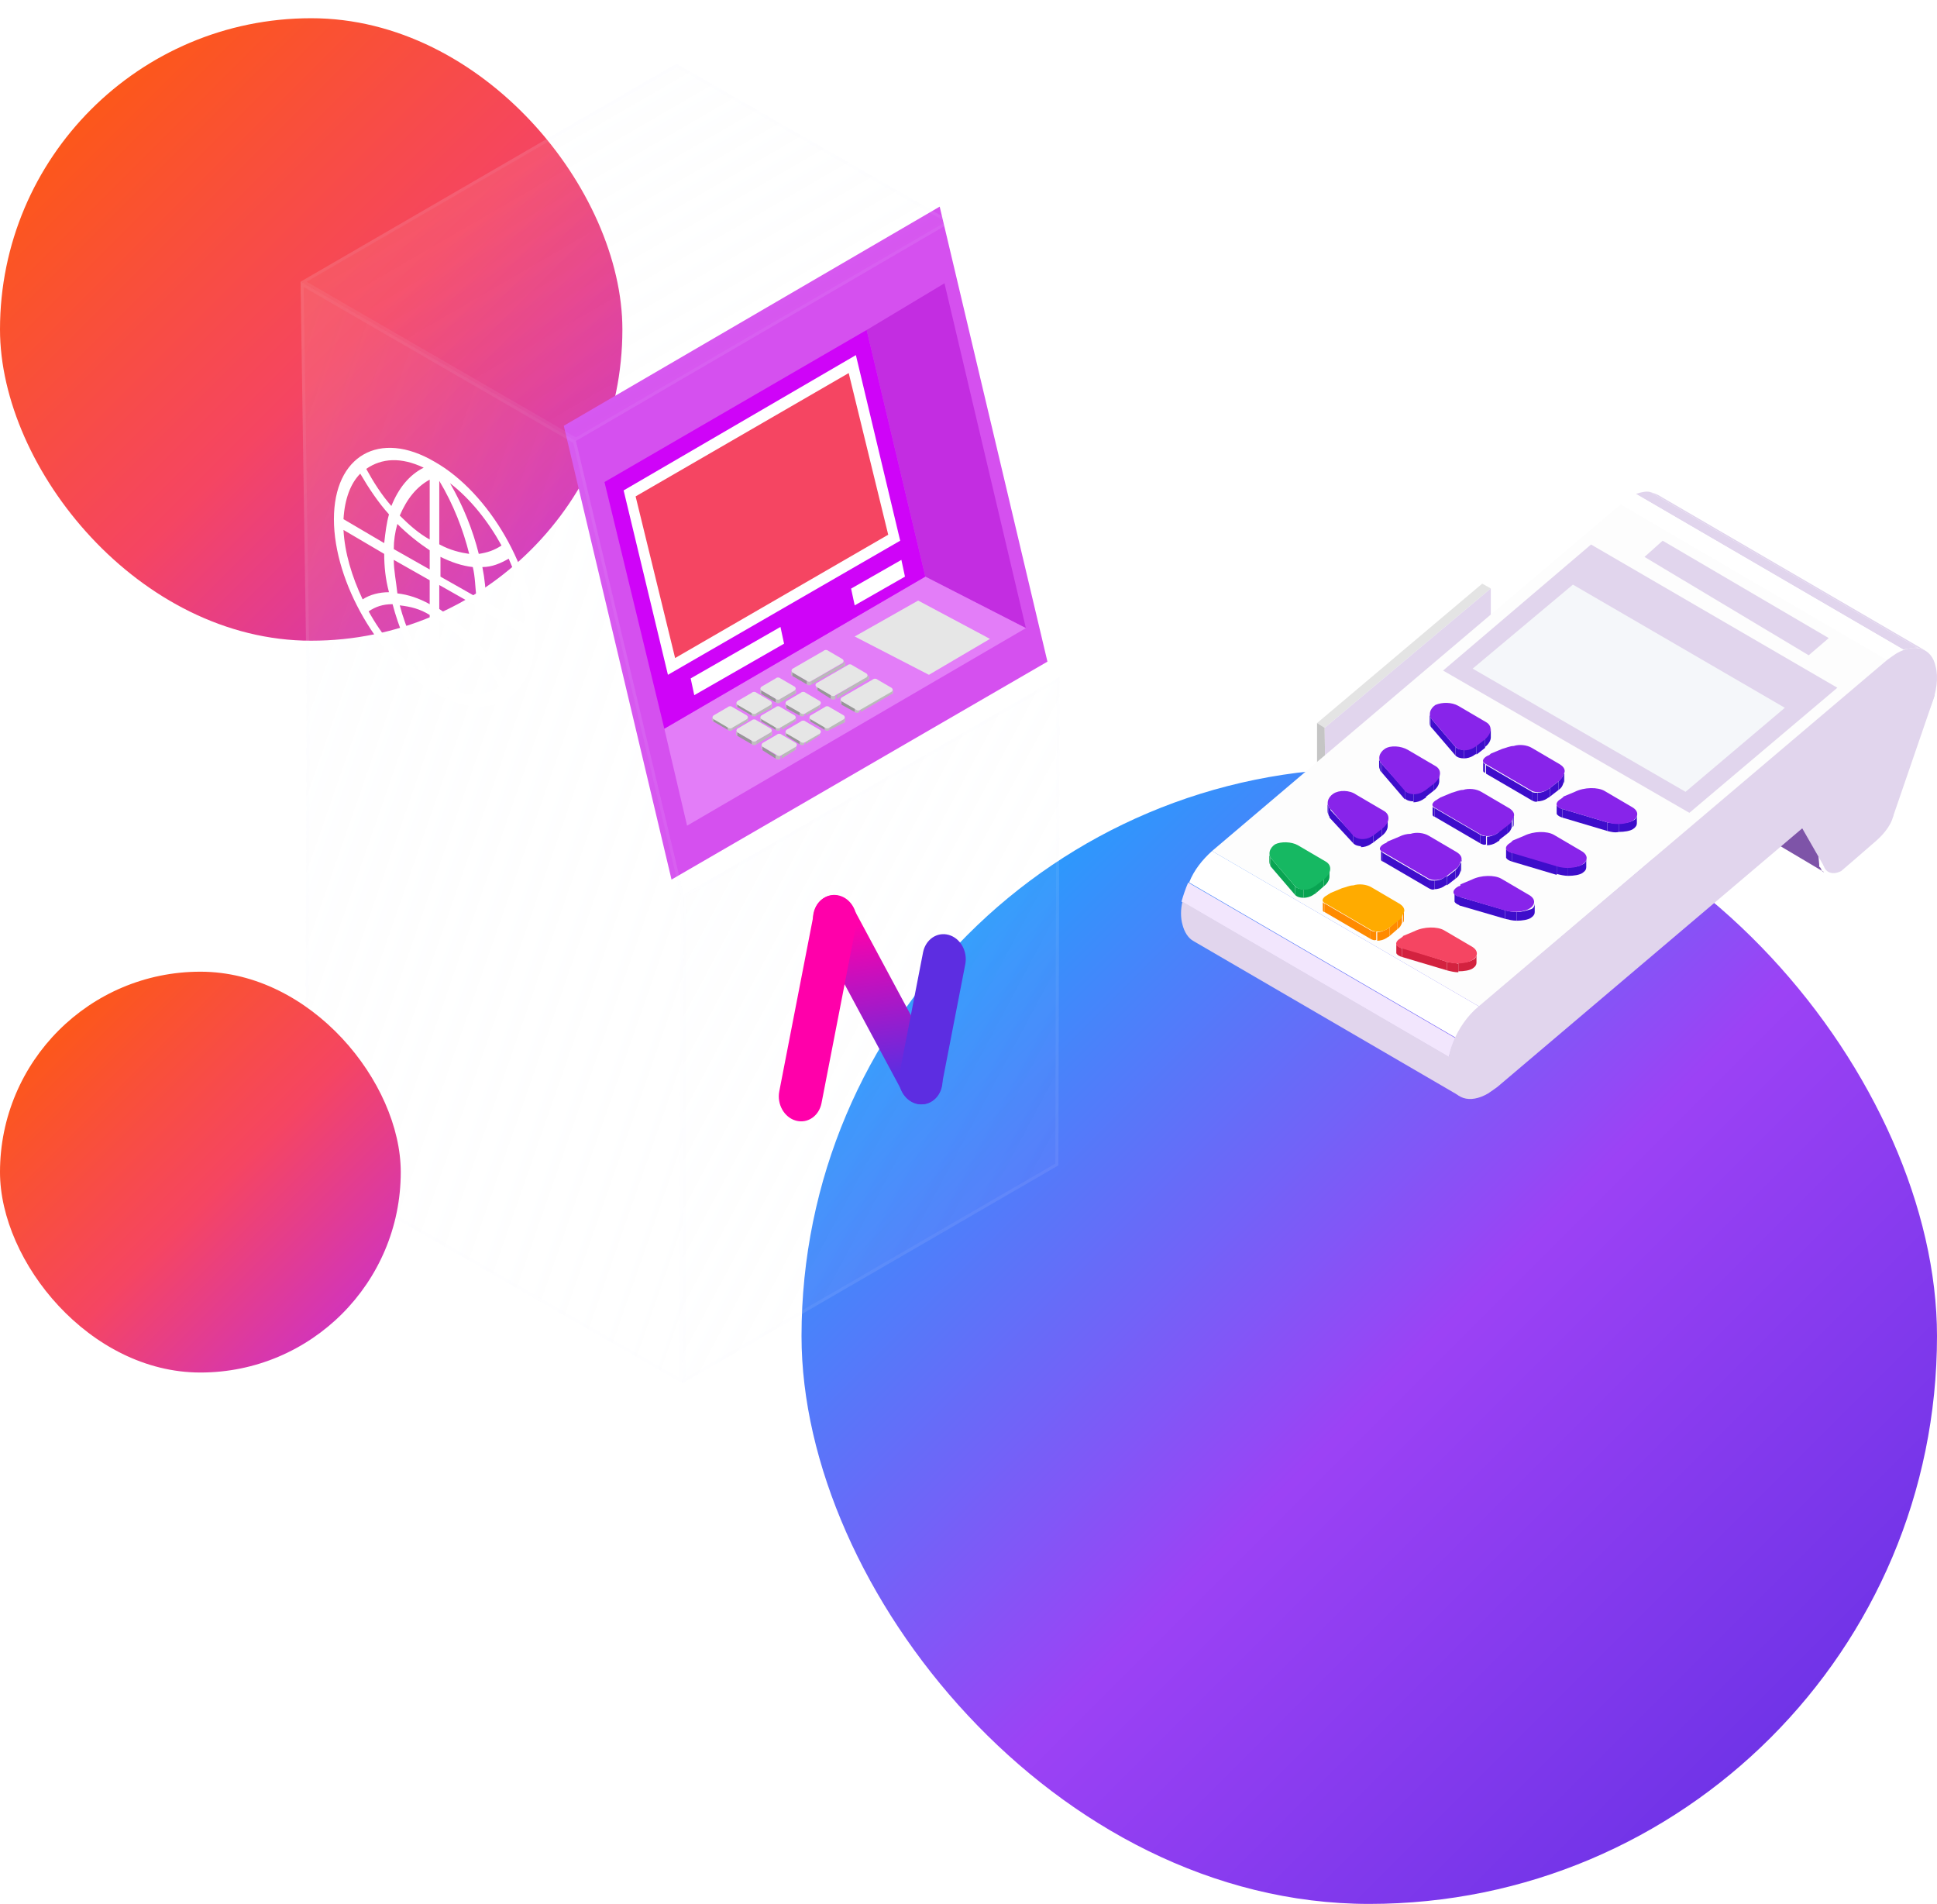 <svg width="638" height="627" viewBox="0 0 638 627" fill="none" xmlns="http://www.w3.org/2000/svg">
<rect y="6" width="205" height="205" rx="102.5" fill="url(#paint0_linear_1693_218)"/>
<rect x="264" y="253" width="374" height="374" rx="187" fill="url(#paint1_linear_1693_218)"/>
<path d="M602.346 252.581L623.413 269.246L637.249 228.998L624.042 219.879L602.346 252.581Z" fill="#E1D5ED"/>
<path d="M580.336 258.56V258.246C580.336 257.931 580.336 257.617 580.336 257.617C580.336 257.617 580.336 257.617 580.336 257.302C580.336 256.988 580.336 256.988 580.336 256.674C580.336 256.674 580.336 256.674 580.336 256.359V256.045V255.73C580.336 255.73 580.336 255.416 580.65 255.416C580.65 255.416 580.65 255.416 580.65 255.101C580.65 254.787 580.965 254.787 580.965 254.472C580.965 254.158 581.279 254.158 581.279 253.844C581.279 253.844 581.279 253.844 581.279 253.529C581.279 253.215 581.594 253.215 581.594 253.215C581.594 253.215 581.594 253.215 581.908 252.9L582.222 252.586C582.537 252.271 582.537 252.271 582.851 251.957C583.166 251.643 583.166 251.642 583.48 251.328C583.795 251.014 584.109 251.014 584.423 250.699L600.46 241.58C600.774 241.58 600.774 241.266 601.089 241.266C601.403 241.266 601.403 240.952 601.718 240.952C601.718 240.952 601.718 240.952 602.032 240.952H602.346H602.661C602.661 240.952 602.661 240.952 602.975 240.952H603.29C603.29 240.952 603.29 240.952 603.604 240.952H603.919C603.919 240.952 604.233 240.952 604.233 241.266L622.785 252.271C622.785 252.271 622.47 252.271 622.47 251.957H622.156C622.156 251.957 622.156 251.957 621.842 251.957H621.527C621.527 251.957 621.527 251.957 621.213 251.957H620.898C620.898 251.957 620.898 251.957 620.584 251.957H620.269C620.269 251.957 620.269 251.957 619.955 251.957C619.64 251.957 619.64 251.957 619.326 252.271C619.012 252.271 619.012 252.586 618.697 252.586L602.661 261.704C602.346 262.019 602.032 262.019 601.718 262.333C601.718 262.333 601.718 262.333 601.403 262.333C601.089 262.648 601.089 262.648 600.774 262.962C600.46 263.277 600.46 263.277 600.145 263.591C600.145 263.591 600.145 263.591 599.831 263.906L599.516 264.22C599.516 264.22 599.516 264.22 599.202 264.534L598.888 264.849C598.888 264.849 598.888 264.849 598.888 265.163C598.888 265.478 598.573 265.478 598.573 265.792C598.573 266.107 598.259 266.107 598.259 266.421V266.735C598.259 266.735 598.259 267.05 597.944 267.05V267.364V267.679V267.993C597.944 268.308 597.944 268.308 597.944 268.622C597.944 268.622 597.944 268.622 597.944 268.937C597.944 269.251 597.944 269.565 597.944 269.565V269.88C597.944 269.88 597.944 269.88 597.944 270.194C597.944 270.509 597.944 270.509 597.944 270.823L599.202 284.658V284.973C599.202 285.287 599.202 285.602 599.516 285.602C599.516 285.916 599.831 285.916 599.831 286.231C599.831 286.545 600.145 286.545 600.145 286.859C600.46 287.174 600.46 287.174 600.774 287.174L582.222 276.169C581.908 276.169 581.908 275.854 581.594 275.854C581.279 275.854 581.279 275.54 581.279 275.225C581.279 274.911 580.965 274.911 580.965 274.596C580.965 274.282 580.965 273.968 580.65 273.968V273.653L579.392 259.818C580.336 259.189 580.336 258.875 580.336 258.56C580.336 258.875 580.336 258.56 580.336 258.56Z" fill="#7E54A8"/>
<path d="M603.918 261.393C601.088 262.965 598.887 267.053 599.202 270.197L600.459 284.033C600.774 287.177 603.289 288.435 606.434 286.863C606.434 286.863 615.238 279.316 618.068 276.801C620.583 274.6 623.728 270.826 623.728 267.367L624.986 255.733C625.3 252.274 623.099 250.702 620.269 252.274L603.918 261.393Z" fill="#E1D5ED"/>
<path d="M491.036 193.783L488.206 192.21L433.808 238.118L436.324 239.69L491.036 193.783Z" fill="#E4E4E4"/>
<path d="M436.323 239.69L433.808 238.118V267.361L436.638 268.933L436.323 239.69Z" fill="#C5C5C5"/>
<path d="M491.036 193.783L436.324 239.691L436.638 268.933L491.036 222.711V193.783Z" fill="#E1D5ED"/>
<path d="M634.104 214.224L546.062 162.971C545.433 162.656 544.49 162.342 543.546 162.027L631.589 213.281C632.532 213.595 633.475 213.91 634.104 214.224Z" fill="#E1D5ED"/>
<path d="M631.589 213.281L543.546 162.028C542.288 161.713 540.716 162.028 538.83 162.657L626.872 213.91C628.759 213.595 630.016 213.281 631.589 213.281Z" fill="#E1D5ED"/>
<path d="M626.872 213.911L538.83 162.657C538.201 162.972 537.257 163.286 536.629 163.601L624.671 214.854C625.614 214.854 626.243 214.225 626.872 213.911Z" fill="white"/>
<path d="M624.671 215.168L536.629 163.915C535.685 164.543 534.742 165.172 533.484 166.116L621.527 217.369C622.784 216.426 623.728 215.797 624.671 215.168Z" fill="white"/>
<path d="M621.527 217.366L533.799 166.112L399.219 280.253L487.262 331.506L621.527 217.366Z" fill="#FDFDFD"/>
<path d="M524.051 179.323L605.176 226.489L556.438 267.68L475.313 220.829L524.051 179.323Z" fill="#E1D5ED"/>
<path d="M487.262 331.507L399.219 280.253C396.075 283.083 393.245 286.542 391.673 290.63L479.715 341.883C481.288 337.795 484.117 334.022 487.262 331.507Z" fill="white"/>
<path d="M479.401 341.886L391.358 290.633C390.415 292.834 389.786 294.72 389.157 296.922L477.2 348.175C477.829 345.974 478.458 343.773 479.401 341.886Z" fill="#F2E6FD"/>
<path d="M477.514 348.174L389.472 296.921C388.843 299.436 388.843 302.266 389.472 304.467C390.101 306.983 391.358 308.87 392.931 309.813L480.973 361.066C479.401 360.123 478.143 358.236 477.514 355.721C476.885 353.205 476.885 350.69 477.514 348.174Z" fill="#E1D5ED"/>
<path d="M624.671 215.168C623.728 215.796 622.784 216.425 621.527 217.369L486.948 331.509C479.715 337.484 475.313 348.489 477.2 355.721C478.772 362.01 484.118 363.582 490.092 360.123C491.035 359.494 491.979 358.865 493.236 357.922L627.815 243.781C635.048 237.807 639.45 226.802 637.563 219.57C636.305 213.281 630.645 211.709 624.671 215.168Z" fill="#E1D5ED"/>
<path d="M624.043 231.832L585.996 259.502L600.774 285.286L627.501 252.584L624.043 231.832Z" fill="#E1D5ED"/>
<path d="M470.912 235.289V238.119C470.912 238.433 470.912 238.748 471.227 239.377V236.547C471.227 235.918 470.912 235.603 470.912 235.289Z" fill="#3E0DCB"/>
<path d="M471.226 236.235V239.065C471.226 239.379 471.541 239.694 471.855 240.008V237.178C471.541 236.864 471.541 236.549 471.226 236.235Z" fill="#3E0DCB"/>
<path d="M489.149 243.15V245.98C490.407 245.037 491.036 243.779 491.036 242.836V240.006C490.721 241.264 490.093 242.207 489.149 243.15Z" fill="#3E0DCB"/>
<path d="M486.319 245.35V248.494L489.149 246.293V243.148L486.319 245.35Z" fill="#3E0DCB"/>
<path d="M471.856 237.179V240.009L479.402 248.813V245.983L471.856 237.179Z" fill="#3E0DCB"/>
<path d="M479.401 245.979V248.809C480.03 249.438 480.974 249.752 482.231 249.752V246.922C480.974 246.922 480.03 246.608 479.401 245.979Z" fill="#3E0DCB"/>
<path d="M482.232 246.925V249.755C483.175 249.755 484.433 249.44 485.376 248.811C485.69 248.497 486.005 248.497 486.319 248.182V245.353C486.005 245.667 485.69 245.667 485.376 245.981C484.433 246.61 483.175 246.925 482.232 246.925Z" fill="#3E0DCB"/>
<path d="M472.799 232.146C470.913 233.403 470.284 235.604 471.856 237.177L479.402 245.981C480.66 247.239 483.176 247.553 485.377 246.295C485.691 245.981 486.006 245.981 486.32 245.666L489.15 243.465C491.351 241.579 491.666 239.063 489.464 237.805L480.346 232.46C478.145 231.202 475 231.202 472.799 232.146Z" fill="#8824EA"/>
<path d="M488.52 251.011V253.841C488.52 254.155 488.835 254.47 489.149 254.47V251.64C488.835 251.64 488.835 251.325 488.52 251.011Z" fill="#3E0DCB"/>
<path d="M514.933 255.1V257.93C515.247 257.615 515.247 257.301 515.247 256.672V253.842C515.247 254.471 515.247 254.785 514.933 255.1Z" fill="#3E0DCB"/>
<path d="M513.361 257.301V260.131C514.305 259.502 514.619 258.873 514.934 257.93V255.1C514.619 256.043 513.99 256.672 513.361 257.301Z" fill="#3E0DCB"/>
<path d="M510.532 259.505V262.335L513.361 260.134V257.304L510.532 259.505Z" fill="#3E0DCB"/>
<path d="M489.464 251.956V254.786L504.557 263.59V260.76L489.464 251.956Z" fill="#3E0DCB"/>
<path d="M504.557 260.762V263.592C505.186 263.906 505.814 264.221 506.443 263.906V261.076C505.814 261.076 504.871 261.076 504.557 260.762Z" fill="#3E0DCB"/>
<path d="M506.443 261.075V263.905C507.387 263.905 508.644 263.59 509.588 262.961C509.902 262.647 510.217 262.647 510.531 262.332V259.502C510.217 259.817 509.902 259.817 509.588 260.131C508.644 260.76 507.387 261.075 506.443 261.075Z" fill="#3E0DCB"/>
<path d="M490.093 248.814C488.206 249.758 487.892 251.015 489.464 251.644L504.557 260.448C505.815 261.077 508.016 261.077 509.588 260.134C509.902 259.82 510.217 259.82 510.531 259.505L513.361 257.304C514.304 256.675 514.619 256.046 514.933 255.103C515.877 253.845 515.248 252.588 513.676 251.644L504.557 246.299C502.985 245.355 500.469 245.041 498.583 245.67C497.325 245.67 496.067 246.299 494.809 246.613L491.036 248.185C490.722 248.5 490.407 248.814 490.093 248.814Z" fill="#8824EA"/>
<path d="M512.732 265.163V267.993C513.046 268.622 513.675 268.936 514.619 269.251V266.421C513.675 266.106 513.046 265.792 512.732 265.163Z" fill="#3E0DCB"/>
<path d="M514.618 266.424V269.254L529.397 273.656V270.827L514.618 266.424Z" fill="#3E0DCB"/>
<path d="M529.397 270.827V273.657C530.655 273.972 531.913 274.286 533.17 273.972V271.142C531.913 271.142 530.655 271.142 529.397 270.827Z" fill="#3E0DCB"/>
<path d="M533.17 271.139V273.969C535.057 273.969 536.943 273.655 537.886 273.026C538.83 272.397 539.144 271.768 539.144 271.139V268.309C539.144 268.938 538.83 269.881 537.886 270.196C536.943 270.825 535.057 271.139 533.17 271.139Z" fill="#3E0DCB"/>
<path d="M514.304 262.964C512.103 264.222 512.103 265.794 514.618 266.423L529.397 270.825C532.227 271.768 536 271.454 537.887 270.196C539.773 268.938 539.773 267.052 537.572 265.794L528.454 260.448C526.253 259.191 521.85 259.191 518.706 260.763L514.933 262.335C514.933 262.649 514.618 262.649 514.304 262.964Z" fill="#8824EA"/>
<path d="M454.246 249.438V252.268C454.246 252.582 454.246 252.897 454.561 253.526V250.696C454.246 250.381 454.246 250.067 454.246 249.438Z" fill="#3E0DCB"/>
<path d="M454.561 250.697V253.527C454.561 253.842 454.875 254.156 455.19 254.471V251.641C454.875 251.326 454.561 251.012 454.561 250.697Z" fill="#3E0DCB"/>
<path d="M472.169 257.611V260.441C473.427 259.498 474.056 258.24 474.056 257.297V254.467C474.056 255.41 473.427 256.668 472.169 257.611Z" fill="#3E0DCB"/>
<path d="M469.339 259.812V262.642L472.169 260.441V257.611L469.339 259.812Z" fill="#3E0DCB"/>
<path d="M455.189 251.642V254.472L462.735 263.276V260.131L455.189 251.642Z" fill="#3E0DCB"/>
<path d="M462.735 260.128V262.958C463.364 263.587 464.308 263.902 465.565 263.902V261.072C464.308 261.386 463.364 261.072 462.735 260.128Z" fill="#3E0DCB"/>
<path d="M465.565 261.388V264.218C466.509 264.218 467.766 263.903 468.71 263.274C469.024 262.96 469.339 262.96 469.653 262.645V259.815C469.339 260.13 469.024 260.13 468.71 260.444C467.452 261.073 466.509 261.388 465.565 261.388Z" fill="#3E0DCB"/>
<path d="M456.132 246.608C454.246 247.866 453.617 250.067 455.189 251.639L462.735 260.443C463.993 261.701 466.509 262.015 468.71 260.757C469.024 260.443 469.339 260.443 469.653 260.129L472.483 257.928C474.684 256.041 474.999 253.525 472.797 252.268L463.679 246.922C461.478 245.665 458.019 245.35 456.132 246.608Z" fill="#8824EA"/>
<path d="M471.855 265.473V268.303C471.855 268.617 472.17 268.932 472.484 268.932V266.102C472.17 266.102 471.855 265.788 471.855 265.473Z" fill="#3E0DCB"/>
<path d="M498.268 269.562V272.392C498.582 272.078 498.582 271.763 498.582 271.134V268.304C498.582 268.933 498.268 269.247 498.268 269.562Z" fill="#3E0DCB"/>
<path d="M496.382 271.764V274.594C497.325 273.965 497.639 273.336 497.954 272.393V269.562C497.954 270.191 497.325 271.135 496.382 271.764Z" fill="#3E0DCB"/>
<path d="M493.551 273.969V276.799L496.381 274.598V271.768L493.551 273.969Z" fill="#3E0DCB"/>
<path d="M472.483 266.107V268.937L487.576 277.741V274.911L472.483 266.107Z" fill="#3E0DCB"/>
<path d="M487.577 274.913V277.743C488.206 278.057 488.835 278.371 489.464 278.057V275.227C488.835 275.541 488.206 275.227 487.577 274.913Z" fill="#3E0DCB"/>
<path d="M489.778 275.539V278.369C490.721 278.369 491.979 278.054 492.922 277.426C493.237 277.111 493.551 277.111 493.866 276.797V273.967C493.551 274.281 493.237 274.281 492.922 274.596C491.665 275.224 490.721 275.539 489.778 275.539Z" fill="#3E0DCB"/>
<path d="M473.427 263.278C471.541 264.221 471.226 265.479 472.798 266.108L487.891 274.912C489.149 275.541 491.35 275.541 492.922 274.598C493.237 274.284 493.551 274.284 493.866 273.969L496.696 271.768C497.639 271.139 497.953 270.51 498.268 269.567C499.211 268.309 498.582 267.052 497.01 266.108L487.891 260.763C486.319 259.819 483.804 259.505 481.917 260.134C480.659 260.134 479.402 260.763 478.144 261.077L474.371 262.649C474.056 262.964 473.742 262.964 473.427 263.278Z" fill="#8824EA"/>
<path d="M496.067 279.62V282.45C496.381 283.079 497.01 283.393 497.954 283.708V280.878C496.696 280.249 496.381 279.935 496.067 279.62Z" fill="#3E0DCB"/>
<path d="M497.953 280.568V283.712L512.732 288.114V284.97L497.953 280.568Z" fill="#3E0DCB"/>
<path d="M512.732 284.974V287.804C513.989 288.118 515.247 288.433 516.505 288.433V285.603C515.247 285.603 513.989 285.603 512.732 284.974Z" fill="#3E0DCB"/>
<path d="M516.504 285.606V288.436C518.391 288.436 520.278 288.121 521.221 287.492C522.164 286.864 522.479 286.235 522.479 285.606V282.776C522.479 283.405 522.164 284.348 521.221 284.663C520.278 285.291 518.391 285.606 516.504 285.606Z" fill="#3E0DCB"/>
<path d="M497.639 277.427C495.438 278.684 495.437 280.257 497.953 280.885L512.732 285.288C515.562 286.231 519.335 285.917 521.221 284.659C523.108 283.401 523.108 281.514 520.907 280.257L511.788 274.911C509.587 273.653 505.185 273.653 502.041 275.226L498.267 276.798C498.267 276.798 497.953 277.112 497.639 277.427Z" fill="#8824EA"/>
<path d="M437.267 264.218V267.048C437.267 267.363 437.267 267.677 437.582 268.306V265.476C437.267 265.162 437.267 264.533 437.267 264.218Z" fill="#3E0DCB"/>
<path d="M437.582 265.478V268.307C437.582 268.622 437.896 268.936 438.211 269.251V266.421C437.896 266.106 437.582 265.792 437.582 265.478Z" fill="#3E0DCB"/>
<path d="M455.19 272.392V275.222C456.448 274.279 457.077 273.021 457.077 272.077V269.248C457.077 270.191 456.448 271.449 455.19 272.392Z" fill="#3E0DCB"/>
<path d="M452.36 274.594V277.424L455.19 275.223V272.393L452.36 274.594Z" fill="#3E0DCB"/>
<path d="M437.896 266.417V269.247L445.757 277.737V274.907L437.896 266.417Z" fill="#3E0DCB"/>
<path d="M445.757 274.904V277.734C446.386 278.363 447.329 278.677 448.587 278.677V275.847C447.329 276.162 446.386 275.533 445.757 274.904Z" fill="#3E0DCB"/>
<path d="M448.272 276.163V278.993C449.216 278.993 450.474 278.679 451.417 278.05C451.731 277.735 452.046 277.735 452.36 277.421V274.591C452.046 274.905 451.731 274.905 451.417 275.22C450.474 275.849 449.53 276.163 448.272 276.163Z" fill="#3E0DCB"/>
<path d="M439.154 261.385C437.267 262.643 436.638 264.844 438.211 266.416L445.757 275.221C447.015 276.478 449.53 276.793 451.731 275.535C452.046 275.221 452.36 275.221 452.675 274.906L455.505 272.705C457.706 270.818 458.02 268.303 455.819 267.045L446.7 261.7C444.499 260.128 441.04 260.128 439.154 261.385Z" fill="#8824EA"/>
<path d="M454.876 280.249V283.079C454.876 283.393 455.19 283.708 455.504 283.708V280.878C455.19 280.563 454.876 280.249 454.876 280.249Z" fill="#3E0DCB"/>
<path d="M480.974 284.346V287.176C481.289 286.862 481.289 286.547 481.289 285.918V283.088C481.603 283.403 481.289 284.032 480.974 284.346Z" fill="#3E0DCB"/>
<path d="M479.402 286.539V289.369C480.345 288.74 480.66 288.111 480.974 287.168V284.338C480.66 284.967 480.345 285.596 479.402 286.539Z" fill="#3E0DCB"/>
<path d="M476.572 288.747V291.577L479.402 289.376V286.546L476.572 288.747Z" fill="#3E0DCB"/>
<path d="M455.505 280.882V283.712L470.598 292.516V289.686L455.505 280.882Z" fill="#3E0DCB"/>
<path d="M470.597 289.691V292.521C471.226 292.835 471.855 293.15 472.484 292.835V290.005C471.855 290.005 471.226 290.005 470.597 289.691Z" fill="#3E0DCB"/>
<path d="M472.484 290.004V292.834C473.427 292.834 474.685 292.519 475.628 291.89C475.942 291.576 476.257 291.576 476.571 291.262V288.432C476.257 288.746 475.942 288.746 475.628 289.061C474.685 289.689 473.741 290.004 472.484 290.004Z" fill="#3E0DCB"/>
<path d="M456.133 277.741C454.246 278.684 453.932 279.942 455.504 280.571L470.597 289.375C471.855 290.004 474.056 290.004 475.628 289.06C475.943 288.746 476.257 288.746 476.572 288.431L479.401 286.23C480.345 285.602 480.659 284.973 480.974 284.029C481.917 282.772 481.288 281.514 479.716 280.571L470.597 275.225C469.025 274.282 466.51 273.967 464.623 274.596C463.365 274.596 462.107 274.911 460.85 275.54L457.076 277.112C456.762 277.426 456.448 277.741 456.133 277.741Z" fill="#8824EA"/>
<path d="M478.773 293.78V296.61V296.925V294.095C479.087 294.095 478.773 294.095 478.773 293.78Z" fill="#3E0DCB"/>
<path d="M479.087 294.093V296.923C479.401 297.552 480.03 297.866 480.973 298.181V295.351C479.716 295.037 479.087 294.722 479.087 294.093Z" fill="#3E0DCB"/>
<path d="M480.658 295.352V298.182L495.751 302.584V299.754L480.658 295.352Z" fill="#3E0DCB"/>
<path d="M495.752 299.749V302.579C497.01 302.893 498.267 303.208 499.525 303.208V300.378C498.267 300.378 496.695 300.063 495.752 299.749Z" fill="#3E0DCB"/>
<path d="M499.525 300.381V303.211C501.411 303.211 503.298 302.896 504.241 302.267C505.185 301.638 505.499 301.01 505.499 300.381V297.551C505.499 298.18 505.185 299.123 504.241 299.437C502.984 299.752 501.411 300.381 499.525 300.381Z" fill="#3E0DCB"/>
<path d="M480.344 291.889C478.143 293.147 478.143 294.719 480.659 295.348L495.437 299.75C498.267 300.693 502.04 300.379 503.927 299.121C505.814 297.863 505.814 295.977 503.613 294.719L494.494 289.374C492.293 288.116 487.891 288.116 484.746 289.688L480.973 291.26C481.288 291.575 480.659 291.889 480.344 291.889Z" fill="#8824EA"/>
<path d="M418.086 280.881V283.711C418.086 284.026 418.086 284.34 418.4 284.969V282.139C418.086 281.825 418.086 281.51 418.086 280.881Z" fill="#09A452"/>
<path d="M418.4 282.141V284.971C418.4 285.285 418.715 285.599 419.029 285.914V283.084C418.715 282.77 418.4 282.455 418.4 282.141Z" fill="#09A452"/>
<path d="M436.009 289.055V291.884C437.267 290.941 437.896 289.683 437.896 288.74V285.91C437.896 286.853 437.267 288.111 436.009 289.055Z" fill="#09A452"/>
<path d="M433.179 291.256L433.493 294.086L436.009 291.885V289.055L433.179 291.256Z" fill="#09A452"/>
<path d="M419.029 283.089V285.919L426.575 294.723V291.893L419.029 283.089Z" fill="#09A452"/>
<path d="M426.575 291.889V294.719C427.204 295.347 428.147 295.662 429.405 295.662V292.832C428.147 292.832 427.204 292.518 426.575 291.889Z" fill="#09A452"/>
<path d="M429.405 292.835V295.665C430.348 295.665 431.606 295.35 432.55 294.721C432.864 294.407 433.178 294.407 433.493 294.093V291.263C433.178 291.577 432.864 291.577 432.55 291.892C431.292 292.52 430.348 292.835 429.405 292.835Z" fill="#09A452"/>
<path d="M419.972 278.055C418.086 279.313 417.457 281.514 419.029 283.086L426.576 291.89C427.833 293.148 430.349 293.463 432.55 292.205C432.864 291.89 433.179 291.89 433.493 291.576L436.323 289.375C438.524 287.488 438.839 284.973 436.638 283.715L427.519 278.37C425.318 277.112 421.859 277.112 419.972 278.055Z" fill="#16B862"/>
<path d="M435.694 296.918V299.748C435.694 300.063 436.009 300.377 436.323 300.377V297.547C436.009 297.547 435.694 297.233 435.694 296.918Z" fill="#FF8A00"/>
<path d="M462.108 301.008V303.838C462.422 303.523 462.422 303.209 462.422 302.58V299.75C462.422 300.379 462.108 300.693 462.108 301.008Z" fill="#FF8A00"/>
<path d="M460.221 303.209V306.039C461.164 305.41 461.478 304.782 461.793 303.838V301.008C461.793 301.952 461.164 302.581 460.221 303.209Z" fill="#FF8A00"/>
<path d="M457.705 305.413V308.243L460.221 306.042V303.212L457.705 305.413Z" fill="#FF8A00"/>
<path d="M436.323 297.55V300.38L451.416 309.184V306.354L436.323 297.55Z" fill="#FF8A00"/>
<path d="M451.417 306.356V309.186C452.046 309.501 452.675 309.815 453.303 309.501V306.671C452.675 306.985 452.046 306.671 451.417 306.356Z" fill="#FF8A00"/>
<path d="M453.618 306.983V309.813C454.561 309.813 455.819 309.498 456.762 308.869C457.076 308.555 457.391 308.555 457.705 308.241V305.411C457.391 305.725 457.076 305.725 456.762 306.039C455.504 306.668 454.561 306.983 453.618 306.983Z" fill="#FF8A00"/>
<path d="M437.267 294.72C435.381 295.663 435.066 296.921 436.638 297.55L451.731 306.354C452.989 306.983 455.19 306.983 456.762 306.039C457.077 305.725 457.391 305.725 457.706 305.411L460.535 303.209C461.479 302.581 461.793 301.952 462.108 301.008C463.051 299.751 462.422 298.493 460.85 297.55L451.731 292.204C450.159 291.261 447.644 290.946 445.757 291.575C444.499 291.575 443.241 292.204 441.984 292.519L438.21 294.091C437.896 294.405 437.582 294.405 437.267 294.72Z" fill="#FFAB00"/>
<path d="M459.906 311.072V313.902C460.22 314.531 460.849 314.845 461.793 315.159V312.33C460.849 312.015 460.22 311.386 459.906 311.072Z" fill="#D3223F"/>
<path d="M461.793 312.011V315.155L476.571 319.557V316.727L461.793 312.011Z" fill="#D3223F"/>
<path d="M476.571 316.734V319.564C477.829 319.878 479.086 320.193 480.344 320.193V317.363C479.086 317.048 477.829 317.048 476.571 316.734Z" fill="#D3223F"/>
<path d="M480.344 317.046V319.876C482.231 319.876 484.117 319.561 485.061 318.932C486.004 318.304 486.318 317.675 486.318 317.046V314.216C486.318 314.845 486.004 315.788 485.061 316.102C484.117 316.731 482.231 317.046 480.344 317.046Z" fill="#D3223F"/>
<path d="M461.478 308.868C459.277 310.126 459.277 311.698 461.793 312.327L476.571 316.729C479.401 317.672 483.175 317.358 485.061 316.1C486.948 314.842 486.948 312.956 484.747 311.698L475.628 306.353C473.427 305.095 469.025 305.095 465.88 306.667L462.107 308.239C462.107 308.554 461.793 308.554 461.478 308.868Z" fill="#F54562"/>
<path d="M587.882 233.089L518.077 192.527L485.061 220.197L555.18 260.76L587.882 233.089Z" fill="#F5F7FA"/>
<path d="M547.634 178.063L602.346 210.136L595.743 215.796L541.66 183.409L547.634 178.063Z" fill="#E1D5ED"/>
<path d="M221.183 289.66L345 217.893L309.511 68.051L185.694 140.212L221.183 289.66Z" fill="#D550EF"/>
<g filter="url(#filter0_bddd_1693_218)">
<path d="M185.694 140.211L309.511 68.05L218.817 16L95 87.767L185.694 140.211Z" fill="url(#paint2_linear_1693_218)"/>
<path d="M218.818 16.577L308.512 68.054L185.693 139.633L95.998 87.766L218.818 16.577Z" stroke="#F5F7FA" stroke-opacity="0.06"/>
</g>
<g filter="url(#filter1_bddd_1693_218)">
<path d="M220.788 450.543L344.605 378.777L345 217.894L221.183 289.66L220.788 450.543Z" fill="url(#paint3_linear_1693_218)"/>
<path d="M344.106 378.488L221.29 449.674L221.682 289.949L344.497 218.763L344.106 378.488Z" stroke="#F5F7FA" stroke-opacity="0.06"/>
</g>
<path d="M271.178 295.856L271.168 295.863C267.82 298.029 266.77 302.882 268.823 306.703L297.256 359.637C299.308 363.458 303.685 364.799 307.033 362.633L307.043 362.626C310.391 360.46 311.441 355.606 309.388 351.786L280.955 298.852C278.903 295.031 274.526 293.69 271.178 295.856Z" fill="url(#paint4_linear_1693_218)"/>
<path d="M276.536 294.965L276.524 294.962C272.685 293.89 268.903 296.473 268.075 300.732L256.678 359.389C255.851 363.648 258.291 367.97 262.13 369.043L262.142 369.046C265.98 370.118 269.762 367.534 270.59 363.275L281.987 304.618C282.815 300.359 280.374 296.037 276.536 294.965Z" fill="#FF00AA"/>
<path d="M312.489 307.882L312.476 307.878C308.638 306.806 304.856 309.39 304.028 313.649L296.229 353.789C295.401 358.048 297.842 362.37 301.68 363.442L301.692 363.446C305.531 364.518 309.313 361.934 310.141 357.675L317.94 317.535C318.767 313.276 316.327 308.954 312.489 307.882Z" fill="#5D2DE1"/>
<g filter="url(#filter2_bddd_1693_218)">
<path d="M95 87.768L96.972 218.288L96.577 379.171L220.789 450.544L221.183 289.66L185.694 140.212L95 87.768Z" fill="url(#paint5_linear_1693_218)"/>
<path d="M97.472 218.281L95.513 88.642L185.257 140.537L220.683 289.718L220.291 449.681L97.078 378.882L97.472 218.289L97.472 218.281Z" stroke="#F5F7FA" stroke-opacity="0.06"/>
</g>
<path d="M311.089 93.286L337.903 206.85L304.78 189.894L285.458 108.664L311.089 93.286Z" fill="#C32DE1"/>
<path d="M304.779 189.895L337.902 206.85L226.309 271.913L218.817 239.973L304.779 189.895Z" fill="#E37DF8"/>
<path d="M305.962 222.228L326.073 210.399L302.414 197.78L281.514 209.61L305.962 222.228Z" fill="#E6E6E6"/>
<path d="M304.779 189.896L285.457 108.666L199.101 158.745L218.817 239.975L304.779 189.896Z" fill="#CF04F8"/>
<path d="M296.499 178.064L281.909 116.944L205.41 161.502L220 222.228L296.499 178.064Z" fill="white"/>
<path d="M209.354 163.474L279.543 122.858L292.556 176.092L222.366 216.707L209.354 163.474Z" fill="#F54562"/>
<path d="M250.362 226.959V228.142C250.362 228.142 250.362 228.536 250.756 228.536V227.353C250.756 226.959 250.362 226.959 250.362 226.959Z" fill="#BFBFBF"/>
<path d="M261.797 227.353V228.536C262.191 228.536 262.191 228.142 262.191 228.142V226.959C262.191 226.959 262.191 227.353 261.797 227.353Z" fill="#BFBFBF"/>
<path d="M257.066 230.115V231.298L261.797 228.537V227.354L257.066 230.115Z" fill="#B9B9B9"/>
<path d="M250.757 227.354V228.537L255.489 231.298V230.115L250.757 227.354Z" fill="#979797"/>
<path d="M255.489 230.115V231.298C255.883 231.692 256.672 231.692 257.066 231.298V230.115C256.672 230.115 255.883 230.115 255.489 230.115Z" fill="#BFBFBF"/>
<path d="M250.756 226.171C250.362 226.566 250.362 226.96 250.756 227.354L255.488 230.114C255.882 230.509 256.671 230.509 257.065 230.114L261.797 227.354C262.191 226.96 262.191 226.566 261.797 226.171L257.065 223.411C256.671 223.017 255.882 223.017 255.488 223.411L250.756 226.171Z" fill="#E6E6E6"/>
<path d="M242.476 231.297V232.48C242.476 232.48 242.476 232.875 242.871 232.875V231.692C242.871 231.692 242.476 231.692 242.476 231.297Z" fill="#BFBFBF"/>
<path d="M253.911 232.086V233.269C254.305 233.269 254.305 232.874 254.305 232.874V231.691C254.305 231.691 253.911 231.691 253.911 232.086Z" fill="#BFBFBF"/>
<path d="M242.871 231.691V232.874L247.603 235.634V234.451L242.871 231.691Z" fill="#979797"/>
<path d="M249.179 234.452V235.635L253.911 233.269V232.086L249.179 234.452Z" fill="#B9B9B9"/>
<path d="M247.602 234.451V235.634C247.996 236.028 248.785 236.028 249.179 235.634V234.451C248.785 234.845 247.996 234.845 247.602 234.451Z" fill="#BFBFBF"/>
<path d="M242.87 230.902C242.476 231.297 242.476 231.691 242.87 232.085L247.602 234.845C247.996 235.24 248.785 235.24 249.179 234.845L253.911 232.085C254.305 231.691 254.305 231.297 253.911 230.902L249.179 228.142C248.785 227.748 247.996 227.748 247.602 228.142L242.87 230.902Z" fill="#E6E6E6"/>
<path d="M234.589 236.03V237.213C234.589 237.213 234.589 237.607 234.984 237.607V236.424C234.589 236.424 234.589 236.03 234.589 236.03Z" fill="#BFBFBF"/>
<path d="M246.025 236.424V237.607C246.419 237.607 246.419 237.213 246.419 237.213V236.03C246.025 236.03 246.025 236.424 246.025 236.424Z" fill="#BFBFBF"/>
<path d="M234.984 236.423V237.606L239.716 240.366V239.183L234.984 236.423Z" fill="#979797"/>
<path d="M241.293 239.183V240.366L246.025 237.606V236.423L241.293 239.183Z" fill="#B9B9B9"/>
<path d="M239.716 239.184V240.367C240.11 240.761 240.899 240.761 241.293 240.367V239.184C240.899 239.578 240.11 239.578 239.716 239.184Z" fill="#BFBFBF"/>
<path d="M234.983 235.635C234.589 236.029 234.589 236.424 234.983 236.818L239.715 239.578C240.11 239.973 240.898 239.973 241.293 239.578L246.024 236.818C246.419 236.424 246.419 236.029 246.024 235.635L241.293 232.875C240.898 232.481 240.11 232.481 239.715 232.875L234.983 235.635Z" fill="#E6E6E6"/>
<path d="M277.964 218.284V219.467C278.359 219.467 278.359 219.073 278.359 219.073V217.89C278.359 217.89 277.964 217.89 277.964 218.284Z" fill="#BFBFBF"/>
<path d="M260.615 221.045V222.228C260.615 222.228 260.615 222.622 261.009 222.622V221.439L260.615 221.045Z" fill="#BFBFBF"/>
<path d="M261.01 221.44V222.623L265.742 225.384V224.201L261.01 221.44Z" fill="#979797"/>
<path d="M267.318 224.201V225.384L277.965 219.469V218.286L267.318 224.201Z" fill="#B9B9B9"/>
<path d="M265.742 224.201V225.384C266.136 225.778 266.925 225.778 267.319 225.384V224.201C266.925 224.201 266.136 224.201 265.742 224.201Z" fill="#BFBFBF"/>
<path d="M261.009 220.256C260.615 220.651 260.615 221.045 261.009 221.439L265.741 224.2C266.135 224.594 266.924 224.594 267.318 224.2L277.57 218.285C277.965 217.891 277.965 217.496 277.57 217.102L272.839 214.342C272.444 213.947 271.656 213.947 271.261 214.342L261.009 220.256Z" fill="#E6E6E6"/>
<path d="M258.644 231.297V232.48C258.644 232.48 258.644 232.875 259.038 232.875V231.692C258.644 231.692 258.644 231.692 258.644 231.297Z" fill="#BFBFBF"/>
<path d="M269.685 232.086V233.269C270.079 233.269 270.079 232.874 270.079 232.874V231.691C270.079 231.691 270.079 231.691 269.685 232.086Z" fill="#BFBFBF"/>
<path d="M265.347 234.452V235.635L269.684 233.269V232.086L265.347 234.452Z" fill="#B9B9B9"/>
<path d="M259.038 232.086V233.269L263.376 235.635V234.452L259.038 232.086Z" fill="#979797"/>
<path d="M263.375 234.451V235.634C263.77 236.028 264.558 236.028 264.953 235.634V234.451C264.558 234.845 263.77 234.845 263.375 234.451Z" fill="#BFBFBF"/>
<path d="M259.038 230.902C258.643 231.297 258.643 231.691 259.038 232.085L263.77 234.845C264.164 235.24 264.953 235.24 265.347 234.845L270.079 232.085C270.473 231.691 270.473 231.297 270.079 230.902L265.347 228.142C264.953 227.748 264.164 227.748 263.77 228.142L259.038 230.902Z" fill="#E6E6E6"/>
<path d="M250.362 236.03V237.213C250.362 237.213 250.362 237.607 250.756 237.607V236.424L250.362 236.03Z" fill="#BFBFBF"/>
<path d="M261.797 236.423V237.606C262.192 237.606 262.192 237.211 262.192 237.211V236.028C262.192 236.423 262.192 236.423 261.797 236.423Z" fill="#BFBFBF"/>
<path d="M250.757 236.423V237.606L255.489 240.366V239.183L250.757 236.423Z" fill="#979797"/>
<path d="M257.46 239.183V240.366L261.798 237.606V236.423L257.46 239.183Z" fill="#B9B9B9"/>
<path d="M255.489 239.184V240.367C255.883 240.761 256.672 240.761 257.066 240.367V239.184C256.672 239.578 255.883 239.578 255.489 239.184Z" fill="#BFBFBF"/>
<path d="M250.756 235.635C250.362 236.029 250.362 236.424 250.756 236.818L255.488 239.578C255.883 239.973 256.671 239.973 257.066 239.578L261.797 236.818C262.192 236.424 262.192 236.029 261.797 235.635L257.066 232.875C256.671 232.481 255.883 232.481 255.488 232.875L250.756 235.635Z" fill="#E6E6E6"/>
<path d="M242.476 240.761V241.944C242.476 241.944 242.476 242.338 242.871 242.338V241.155L242.476 240.761Z" fill="#BFBFBF"/>
<path d="M253.911 241.155V242.338C254.305 242.338 254.305 241.944 254.305 241.944V240.761C254.305 240.761 253.911 241.155 253.911 241.155Z" fill="#BFBFBF"/>
<path d="M242.871 241.156V242.339L247.603 245.099V243.916L242.871 241.156Z" fill="#979797"/>
<path d="M249.179 243.916V245.099L253.911 242.339V241.156L249.179 243.916Z" fill="#B9B9B9"/>
<path d="M247.602 243.917V245.1C247.996 245.494 248.785 245.494 249.179 245.1V243.917C248.785 243.917 247.996 243.917 247.602 243.917Z" fill="#BFBFBF"/>
<path d="M242.87 239.972C242.476 240.366 242.476 240.76 242.87 241.154L247.602 243.915C247.996 244.309 248.785 244.309 249.179 243.915L253.911 241.154C254.305 240.76 254.305 240.366 253.911 239.972L249.179 237.211C248.785 236.817 247.996 236.817 247.602 237.211L242.87 239.972Z" fill="#E6E6E6"/>
<path d="M285.851 222.624V223.807C286.246 223.807 286.246 223.413 286.246 223.413V222.23C286.246 222.624 286.246 222.624 285.851 222.624Z" fill="#BFBFBF"/>
<path d="M268.895 225.384V226.567C268.895 226.567 268.895 226.962 269.29 226.962V225.779C268.895 225.779 268.895 225.779 268.895 225.384Z" fill="#BFBFBF"/>
<path d="M269.29 226.172V227.355L273.627 230.116V228.933L269.29 226.172Z" fill="#979797"/>
<path d="M275.598 228.931V230.114L285.851 223.805V222.622L275.598 228.931Z" fill="#B9B9B9"/>
<path d="M273.627 228.934V230.117C274.021 230.511 274.81 230.511 275.204 230.117V228.934C274.81 228.934 274.021 228.934 273.627 228.934Z" fill="#BFBFBF"/>
<path d="M268.895 224.989C268.501 225.384 268.501 225.778 268.895 226.172L273.627 228.933C274.021 229.327 274.81 229.327 275.205 228.933L285.457 223.018C285.851 222.623 285.851 222.229 285.457 221.835L280.725 219.075C280.331 218.68 279.542 218.68 279.148 219.075L268.895 224.989Z" fill="#E6E6E6"/>
<path d="M266.53 236.03V237.213C266.53 237.213 266.53 237.607 266.924 237.607V236.424C266.53 236.424 266.53 236.424 266.53 236.03Z" fill="#BFBFBF"/>
<path d="M277.965 236.816V237.999C278.359 237.999 278.359 237.605 278.359 237.605V236.422C278.359 236.422 277.965 236.422 277.965 236.816Z" fill="#BFBFBF"/>
<path d="M273.233 239.185V240.368L277.965 238.002V236.819L273.233 239.185Z" fill="#B9B9B9"/>
<path d="M266.925 236.423V237.606L271.657 240.366V239.183L266.925 236.423Z" fill="#979797"/>
<path d="M271.656 239.184V240.367C272.05 240.761 272.839 240.761 273.233 240.367V239.184C272.839 239.578 272.05 239.578 271.656 239.184Z" fill="#BFBFBF"/>
<path d="M266.924 235.635C266.53 236.029 266.53 236.424 266.924 236.818L271.656 239.578C272.05 239.973 272.839 239.973 273.233 239.578L277.965 236.818C278.359 236.424 278.359 236.029 277.965 235.635L273.233 232.875C272.839 232.481 272.05 232.481 271.656 232.875L266.924 235.635Z" fill="#E6E6E6"/>
<path d="M258.644 240.762V241.945C258.644 241.945 258.644 242.339 259.038 242.339V241.156C258.644 241.156 258.644 240.762 258.644 240.762Z" fill="#BFBFBF"/>
<path d="M269.685 241.157V242.34C270.079 242.34 270.079 241.946 270.079 241.946V240.763C270.079 240.763 270.079 241.157 269.685 241.157Z" fill="#BFBFBF"/>
<path d="M259.038 241.156V242.339L263.376 245.099V243.916L259.038 241.156Z" fill="#979797"/>
<path d="M265.347 243.916V245.099L269.684 242.339V241.156L265.347 243.916Z" fill="#B9B9B9"/>
<path d="M263.375 243.917V245.1C263.77 245.495 264.558 245.495 264.953 245.1V243.917C264.953 244.312 264.164 244.312 263.375 243.917Z" fill="#BFBFBF"/>
<path d="M259.038 240.368C258.643 240.762 258.643 241.157 259.038 241.551L263.77 244.311C264.164 244.706 264.953 244.706 265.347 244.311L270.079 241.551C270.473 241.157 270.473 240.762 270.079 240.368L265.347 237.608C264.953 237.213 264.164 237.213 263.77 237.608L259.038 240.368Z" fill="#E6E6E6"/>
<path d="M250.757 245.098V246.281C250.757 246.281 250.758 246.675 251.152 246.675V245.492C250.758 245.492 250.757 245.492 250.757 245.098Z" fill="#BFBFBF"/>
<path d="M261.799 245.887V247.069C262.193 247.069 262.193 246.675 262.193 246.675V245.492C262.193 245.492 262.193 245.887 261.799 245.887Z" fill="#BFBFBF"/>
<path d="M251.152 245.889V247.072L255.49 249.832V248.649L251.152 245.889Z" fill="#979797"/>
<path d="M257.461 248.649V249.832L261.798 247.072V245.889L257.461 248.649Z" fill="#B9B9B9"/>
<path d="M255.489 248.647V249.83C255.883 250.225 256.672 250.225 257.066 249.83V248.647C256.672 248.647 255.883 248.647 255.489 248.647Z" fill="#BFBFBF"/>
<path d="M251.151 244.704C250.757 245.099 250.757 245.493 251.151 245.887L255.883 248.648C256.277 249.042 257.066 249.042 257.46 248.648L262.192 245.887C262.586 245.493 262.586 245.099 262.192 244.704L257.46 241.944C257.066 241.55 256.277 241.55 255.883 241.944L251.151 244.704Z" fill="#E6E6E6"/>
<path d="M293.738 227.356V228.539C294.132 228.539 294.132 228.145 294.132 228.145V226.962C294.132 226.962 294.132 227.356 293.738 227.356Z" fill="#BFBFBF"/>
<path d="M276.781 230.115V231.298C276.781 231.298 276.781 231.692 277.176 231.692V230.509C276.781 230.509 276.781 230.509 276.781 230.115Z" fill="#BFBFBF"/>
<path d="M277.176 230.905V232.088L281.514 234.454V233.271L277.176 230.905Z" fill="#979797"/>
<path d="M283.485 233.269V234.452L293.737 228.537V227.354L283.485 233.269Z" fill="#B9B9B9"/>
<path d="M281.513 233.271V234.453C281.908 234.848 282.697 234.848 283.091 234.453V233.271C283.091 233.665 282.302 233.665 281.513 233.271Z" fill="#BFBFBF"/>
<path d="M277.176 229.722C276.781 230.117 276.781 230.511 277.176 230.905L281.908 233.666C282.302 234.06 283.091 234.06 283.485 233.666L293.737 227.751C294.132 227.356 294.132 226.962 293.737 226.568L289.005 223.807C288.611 223.413 287.822 223.413 287.428 223.807L277.176 229.722Z" fill="#E6E6E6"/>
<path d="M228.675 228.933L258.25 211.978L257.067 206.457L227.492 223.413L228.675 228.933Z" fill="white"/>
<path d="M281.514 199.361L298.076 189.897L296.893 184.376L280.331 193.84L281.514 199.361Z" fill="white"/>
<path d="M143.108 152.042C124.969 141.396 109.984 150.071 109.984 170.97C109.984 191.869 124.969 217.5 143.108 228.146C161.246 238.793 176.231 230.118 176.231 209.219C175.836 187.926 161.246 162.295 143.108 152.042ZM158.092 212.374C159.275 209.219 159.669 205.67 160.063 201.727L173.076 209.219C172.682 216.317 170.71 221.443 166.767 224.992C164.007 220.26 161.246 216.317 158.092 212.374ZM119.448 197.389C115.899 189.897 113.533 182.011 113.139 174.519L126.546 182.405C126.546 186.348 126.94 190.686 128.123 195.023C124.969 195.023 121.814 195.812 119.448 197.389ZM128.123 169.393C127.335 172.153 126.94 175.307 126.546 178.856L113.139 170.97C113.533 164.266 115.505 159.14 118.66 155.986C121.42 160.717 124.574 165.449 128.123 169.393ZM144.685 183.194C148.628 185.165 152.177 186.348 155.726 186.743C156.514 189.897 156.514 193.446 156.909 196.601L145.079 189.897V183.194H144.685ZM144.685 179.251V158.352C149.417 166.238 152.571 174.519 154.543 182.405C151.783 182.011 148.234 181.222 144.685 179.251ZM141.53 157.957V177.673C137.981 175.702 134.827 172.941 131.672 169.787C134.038 164.266 137.193 160.323 141.53 157.957ZM141.53 181.222V187.531L129.7 180.828C129.7 178.068 130.095 175.307 130.884 172.547C134.432 176.096 137.981 178.856 141.53 181.222ZM129.7 184.377L141.53 191.08V198.967C137.981 196.995 134.432 195.812 130.884 195.418C130.489 191.475 129.7 187.926 129.7 184.377ZM141.53 202.516V222.232C137.193 214.74 133.644 206.853 131.672 199.361C135.221 199.755 138.376 200.544 141.53 202.516ZM144.685 222.626V204.487C147.839 206.459 150.994 209.219 154.148 212.374C152.177 216.711 149.022 220.654 144.685 222.626ZM144.685 200.544V192.657L156.514 199.361C156.514 202.91 155.726 206.064 154.937 208.825C151.783 206.064 148.234 202.91 144.685 200.544ZM160.063 198.178C160.063 194.629 159.669 190.686 158.88 186.743C162.035 186.743 164.795 185.56 167.555 183.982C170.71 191.08 172.682 198.572 173.076 205.67L160.063 198.178ZM165.189 179.645C162.823 181.222 160.458 182.011 157.697 182.405C155.726 174.519 152.571 166.632 148.234 159.14C154.937 164.266 160.852 171.758 165.189 179.645ZM139.559 154.014C134.827 156.38 131.278 160.717 128.912 166.632C125.757 163.083 122.997 158.746 120.631 154.408C125.757 150.859 132.066 150.465 139.559 154.014ZM121.42 201.333C123.786 199.755 126.152 198.967 129.306 198.967C131.278 206.459 134.432 213.951 138.376 221.443C131.672 216.317 125.757 209.219 121.42 201.333ZM147.051 226.569C151.388 224.203 154.937 220.26 156.909 215.134C159.669 218.288 162.429 222.232 164.401 226.175C160.063 229.329 153.754 229.329 147.051 226.569Z" fill="white"/>
<rect y="320" width="132" height="132" rx="66" fill="url(#paint6_linear_1693_218)"/>
<defs>
<filter id="filter0_bddd_1693_218" x="-13.731" y="-92.731" width="431.974" height="341.674" filterUnits="userSpaceOnUse" color-interpolation-filters="sRGB">
<feFlood flood-opacity="0" result="BackgroundImageFix"/>
<feGaussianBlur in="BackgroundImage" stdDeviation="54.366"/>
<feComposite in2="SourceAlpha" operator="in" result="effect1_backgroundBlur_1693_218"/>
<feColorMatrix in="SourceAlpha" type="matrix" values="0 0 0 0 0 0 0 0 0 0 0 0 0 0 0 0 0 0 127 0" result="hardAlpha"/>
<feOffset dx="8" dy="8"/>
<feGaussianBlur stdDeviation="12"/>
<feColorMatrix type="matrix" values="0 0 0 0 0.035 0 0 0 0 0.051 0 0 0 0 0.078 0 0 0 0.4 0"/>
<feBlend mode="normal" in2="effect1_backgroundBlur_1693_218" result="effect2_dropShadow_1693_218"/>
<feColorMatrix in="SourceAlpha" type="matrix" values="0 0 0 0 0 0 0 0 0 0 0 0 0 0 0 0 0 0 127 0" result="hardAlpha"/>
<feOffset dx="-4" dy="-4"/>
<feGaussianBlur stdDeviation="4"/>
<feColorMatrix type="matrix" values="0 0 0 0 0.878 0 0 0 0 0.878 0 0 0 0 1 0 0 0 0.04 0"/>
<feBlend mode="normal" in2="effect2_dropShadow_1693_218" result="effect3_dropShadow_1693_218"/>
<feColorMatrix in="SourceAlpha" type="matrix" values="0 0 0 0 0 0 0 0 0 0 0 0 0 0 0 0 0 0 127 0" result="hardAlpha"/>
<feOffset dy="1"/>
<feGaussianBlur stdDeviation="0.5"/>
<feColorMatrix type="matrix" values="0 0 0 0 0.035 0 0 0 0 0.051 0 0 0 0 0.078 0 0 0 0.4 0"/>
<feBlend mode="normal" in2="effect3_dropShadow_1693_218" result="effect4_dropShadow_1693_218"/>
<feBlend mode="normal" in="SourceGraphic" in2="effect4_dropShadow_1693_218" result="shape"/>
</filter>
<filter id="filter1_bddd_1693_218" x="112.057" y="109.162" width="341.674" height="450.112" filterUnits="userSpaceOnUse" color-interpolation-filters="sRGB">
<feFlood flood-opacity="0" result="BackgroundImageFix"/>
<feGaussianBlur in="BackgroundImage" stdDeviation="54.366"/>
<feComposite in2="SourceAlpha" operator="in" result="effect1_backgroundBlur_1693_218"/>
<feColorMatrix in="SourceAlpha" type="matrix" values="0 0 0 0 0 0 0 0 0 0 0 0 0 0 0 0 0 0 127 0" result="hardAlpha"/>
<feOffset dx="8" dy="8"/>
<feGaussianBlur stdDeviation="12"/>
<feColorMatrix type="matrix" values="0 0 0 0 0.035 0 0 0 0 0.051 0 0 0 0 0.078 0 0 0 0.4 0"/>
<feBlend mode="normal" in2="effect1_backgroundBlur_1693_218" result="effect2_dropShadow_1693_218"/>
<feColorMatrix in="SourceAlpha" type="matrix" values="0 0 0 0 0 0 0 0 0 0 0 0 0 0 0 0 0 0 127 0" result="hardAlpha"/>
<feOffset dx="-4" dy="-4"/>
<feGaussianBlur stdDeviation="4"/>
<feColorMatrix type="matrix" values="0 0 0 0 0.878 0 0 0 0 0.878 0 0 0 0 1 0 0 0 0.04 0"/>
<feBlend mode="normal" in2="effect2_dropShadow_1693_218" result="effect3_dropShadow_1693_218"/>
<feColorMatrix in="SourceAlpha" type="matrix" values="0 0 0 0 0 0 0 0 0 0 0 0 0 0 0 0 0 0 127 0" result="hardAlpha"/>
<feOffset dy="1"/>
<feGaussianBlur stdDeviation="0.5"/>
<feColorMatrix type="matrix" values="0 0 0 0 0.035 0 0 0 0 0.051 0 0 0 0 0.078 0 0 0 0.4 0"/>
<feBlend mode="normal" in2="effect3_dropShadow_1693_218" result="effect4_dropShadow_1693_218"/>
<feBlend mode="normal" in="SourceGraphic" in2="effect4_dropShadow_1693_218" result="shape"/>
</filter>
<filter id="filter2_bddd_1693_218" x="-13.731" y="-20.964" width="343.646" height="580.238" filterUnits="userSpaceOnUse" color-interpolation-filters="sRGB">
<feFlood flood-opacity="0" result="BackgroundImageFix"/>
<feGaussianBlur in="BackgroundImage" stdDeviation="54.366"/>
<feComposite in2="SourceAlpha" operator="in" result="effect1_backgroundBlur_1693_218"/>
<feColorMatrix in="SourceAlpha" type="matrix" values="0 0 0 0 0 0 0 0 0 0 0 0 0 0 0 0 0 0 127 0" result="hardAlpha"/>
<feOffset dx="8" dy="8"/>
<feGaussianBlur stdDeviation="12"/>
<feColorMatrix type="matrix" values="0 0 0 0 0.035 0 0 0 0 0.051 0 0 0 0 0.078 0 0 0 0.4 0"/>
<feBlend mode="normal" in2="effect1_backgroundBlur_1693_218" result="effect2_dropShadow_1693_218"/>
<feColorMatrix in="SourceAlpha" type="matrix" values="0 0 0 0 0 0 0 0 0 0 0 0 0 0 0 0 0 0 127 0" result="hardAlpha"/>
<feOffset dx="-4" dy="-4"/>
<feGaussianBlur stdDeviation="4"/>
<feColorMatrix type="matrix" values="0 0 0 0 0.878 0 0 0 0 0.878 0 0 0 0 1 0 0 0 0.04 0"/>
<feBlend mode="normal" in2="effect2_dropShadow_1693_218" result="effect3_dropShadow_1693_218"/>
<feColorMatrix in="SourceAlpha" type="matrix" values="0 0 0 0 0 0 0 0 0 0 0 0 0 0 0 0 0 0 127 0" result="hardAlpha"/>
<feOffset dy="1"/>
<feGaussianBlur stdDeviation="0.5"/>
<feColorMatrix type="matrix" values="0 0 0 0 0.035 0 0 0 0 0.051 0 0 0 0 0.078 0 0 0 0.4 0"/>
<feBlend mode="normal" in2="effect3_dropShadow_1693_218" result="effect4_dropShadow_1693_218"/>
<feBlend mode="normal" in="SourceGraphic" in2="effect4_dropShadow_1693_218" result="shape"/>
</filter>
<linearGradient id="paint0_linear_1693_218" x1="-102.5" y1="108.5" x2="102.5" y2="313.5" gradientUnits="userSpaceOnUse">
<stop stop-color="#FF5E00"/>
<stop offset="0.541" stop-color="#F54562"/>
<stop offset="1" stop-color="#C32DE1"/>
</linearGradient>
<linearGradient id="paint1_linear_1693_218" x1="77" y1="440" x2="451" y2="814" gradientUnits="userSpaceOnUse">
<stop stop-color="#00BBFF"/>
<stop offset="0.53" stop-color="#9C42F5"/>
<stop offset="1" stop-color="#5D2DE1"/>
</linearGradient>
<linearGradient id="paint2_linear_1693_218" x1="-12.255" y1="78.106" x2="95.472" y2="264.149" gradientUnits="userSpaceOnUse">
<stop stop-color="#F5F7FA" stop-opacity="0.12"/>
<stop offset="0.521" stop-color="#F5F7FA" stop-opacity="0.06"/>
<stop offset="1" stop-color="#F5F7FA" stop-opacity="0.01"/>
</linearGradient>
<linearGradient id="paint3_linear_1693_218" x1="158.682" y1="334.218" x2="352" y2="437.431" gradientUnits="userSpaceOnUse">
<stop stop-color="#F5F7FA" stop-opacity="0.12"/>
<stop offset="0.521" stop-color="#F5F7FA" stop-opacity="0.06"/>
<stop offset="1" stop-color="#F5F7FA" stop-opacity="0.01"/>
</linearGradient>
<linearGradient id="paint4_linear_1693_218" x1="294.87" y1="364.887" x2="284.54" y2="293.413" gradientUnits="userSpaceOnUse">
<stop offset="0.15" stop-color="#5D2DE1"/>
<stop offset="0.85" stop-color="#FF00AA"/>
</linearGradient>
<linearGradient id="paint5_linear_1693_218" x1="31.909" y1="269.156" x2="257.038" y2="347.461" gradientUnits="userSpaceOnUse">
<stop stop-color="#F5F7FA" stop-opacity="0.12"/>
<stop offset="0.521" stop-color="#F5F7FA" stop-opacity="0.06"/>
<stop offset="1" stop-color="#F5F7FA" stop-opacity="0.01"/>
</linearGradient>
<linearGradient id="paint6_linear_1693_218" x1="-66" y1="386" x2="66" y2="518" gradientUnits="userSpaceOnUse">
<stop stop-color="#FF5E00"/>
<stop offset="0.541" stop-color="#F54562"/>
<stop offset="1" stop-color="#C32DE1"/>
</linearGradient>
</defs>
</svg>
